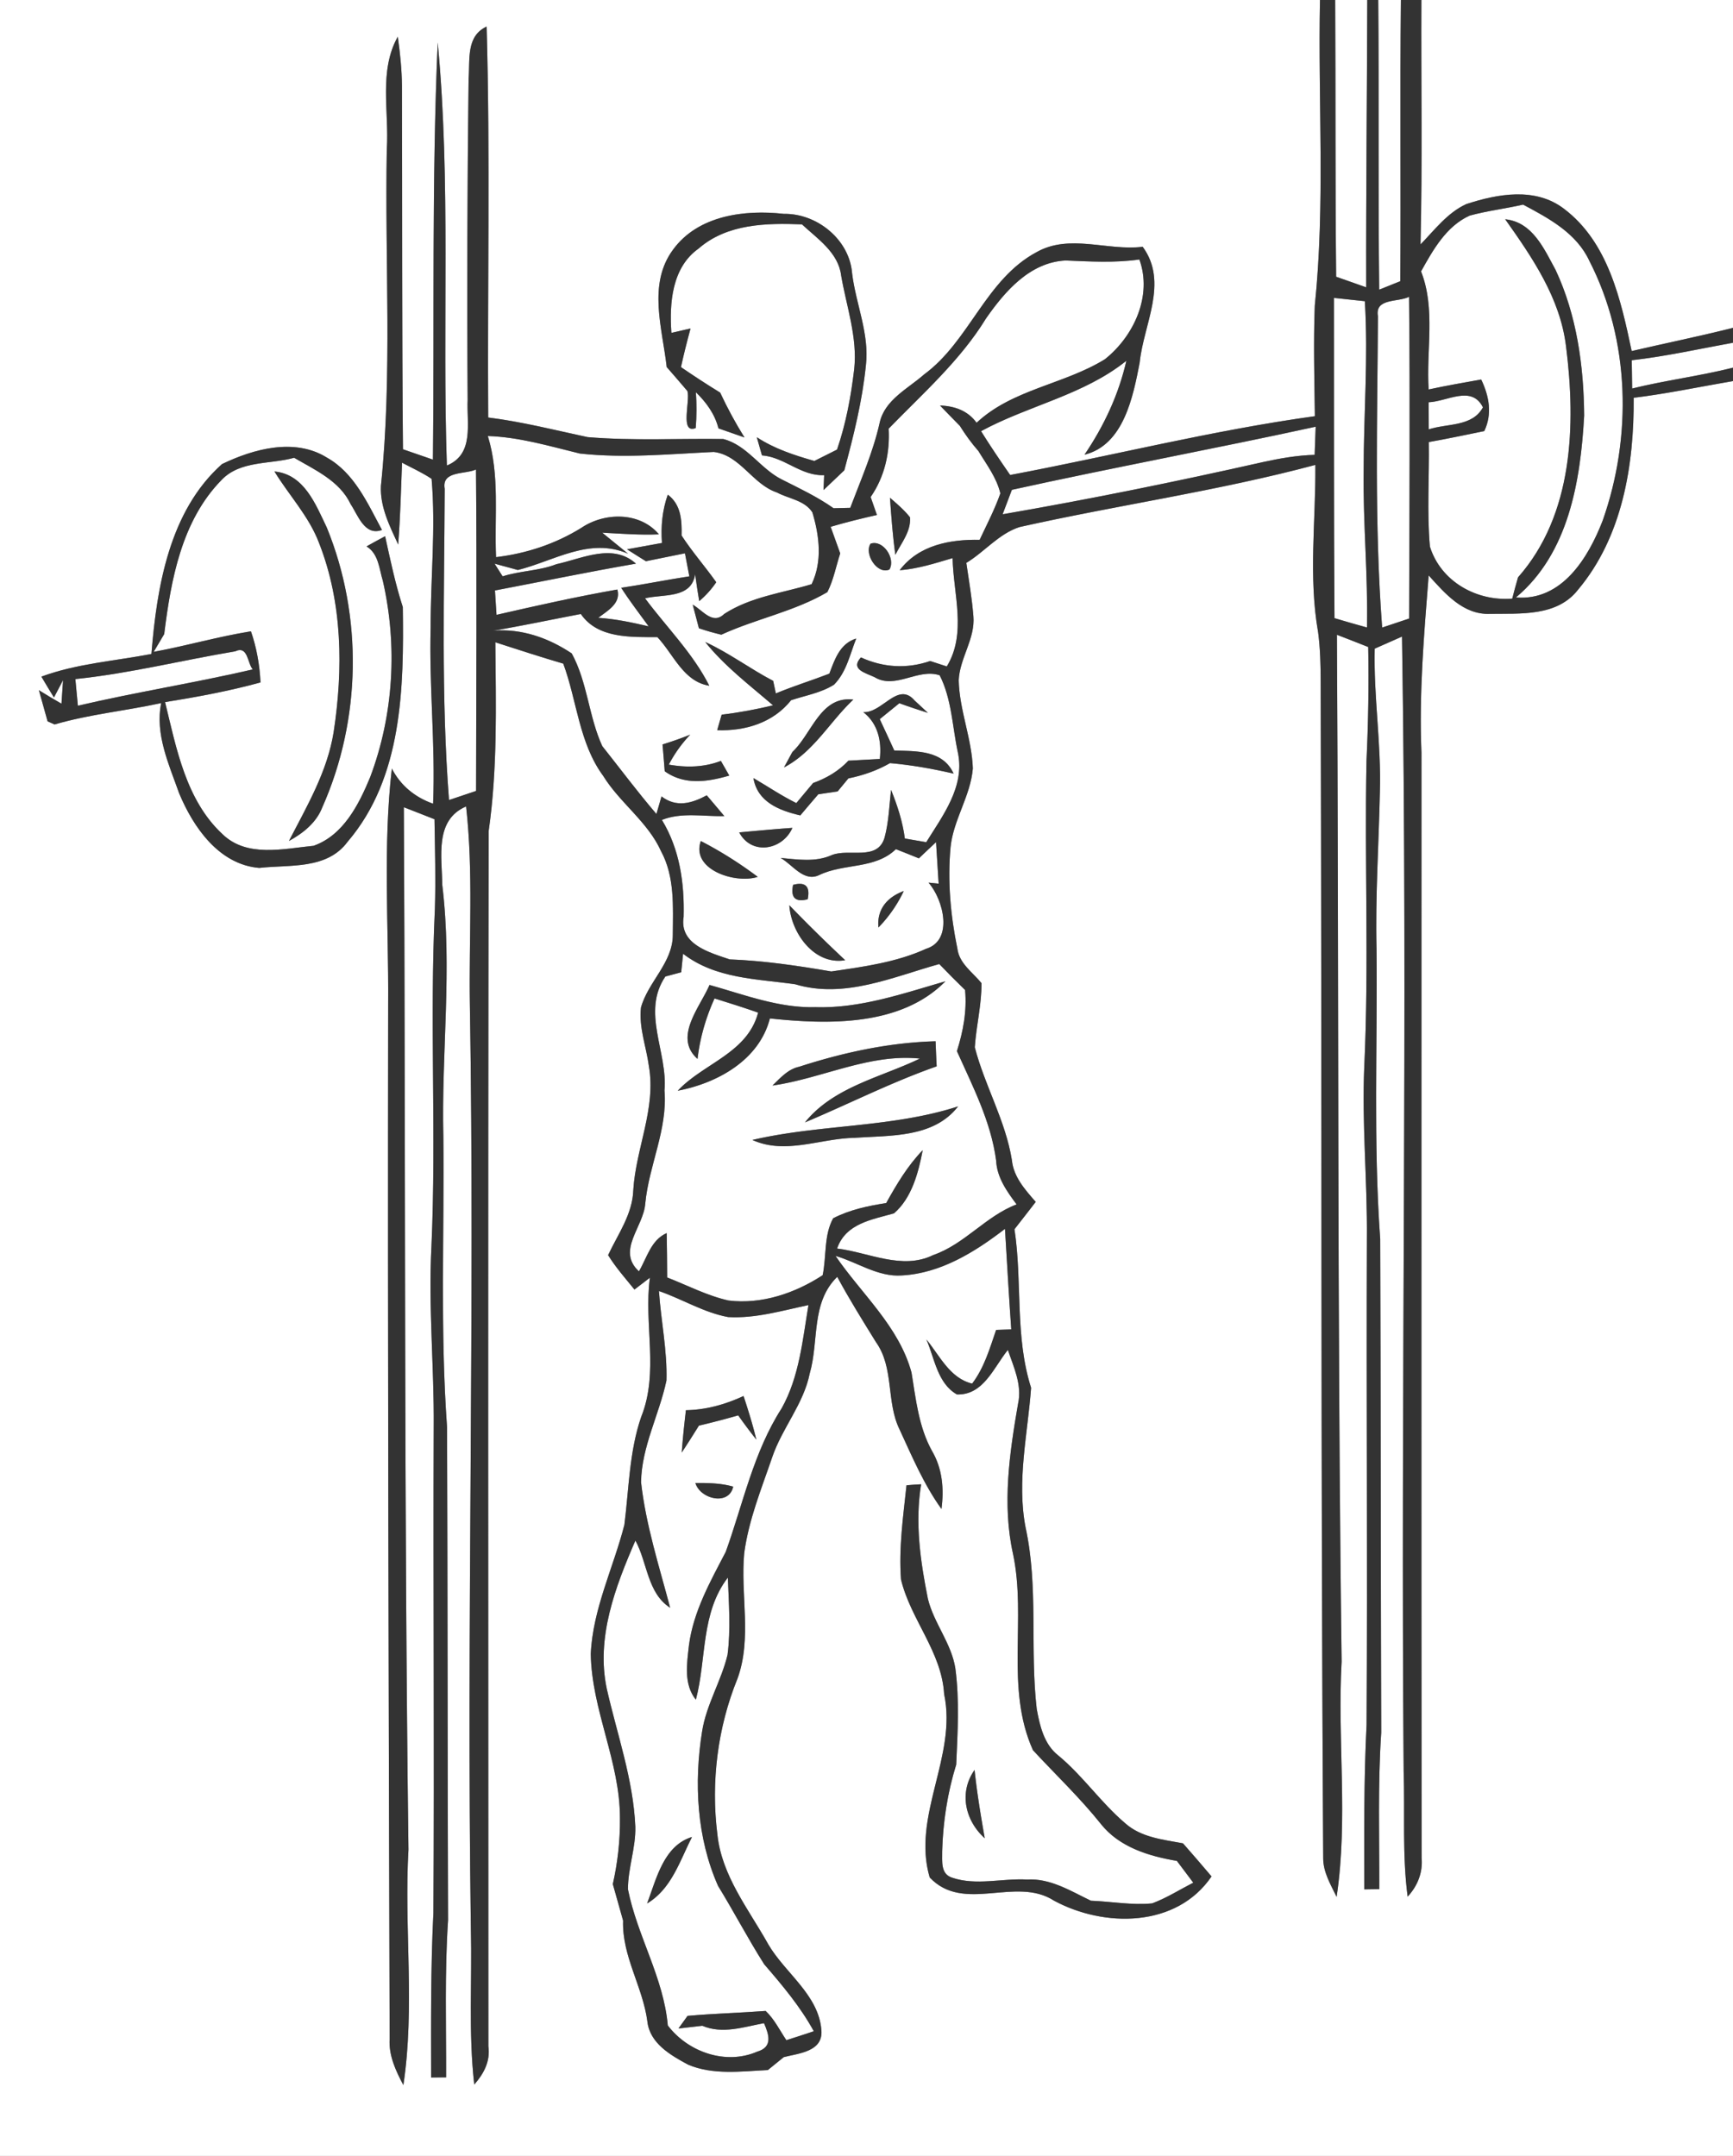 <svg width="221pt" height="275pt" viewBox="0 0 221 275" xmlns="http://www.w3.org/2000/svg"><rect x="0" y="0" width="221" height="275" fill="#808080" stroke="none"/><g fill="#FFF"><path d="M0 0h168.33c-.26 12.99.68 26.03-.66 38.97-.18 4.7-.05 9.41.01 14.12-13.09 1.81-25.9 5.06-38.86 7.5-1.27-1.84-2.53-3.69-3.71-5.59 6.04-3.28 13.08-4.6 18.53-8.98-.98 4.31-2.86 8.33-5.34 11.98 5-1.23 6.2-7.41 7.04-11.76.49-4.87 3.72-10.21.38-14.76-4.5.55-9.32-1.69-13.52.68-6.51 3.48-8.55 11.34-14.35 15.6-2.07 1.83-5.03 3.24-5.67 6.17-.84 3.75-2.4 7.27-3.75 10.85-.53.01-1.6.04-2.13.05-2.08-1.47-4.39-2.55-6.66-3.7-2.7-1.38-4.37-4.35-7.41-5.13-5.76-.08-11.54.24-17.29-.24-4.21-.9-8.4-1.97-12.68-2.5-.11-16.62.26-33.26-.2-49.87-2.65 1.22-2.11 4.25-2.3 6.64-.16 13.66-.22 27.32-.12 40.98-.14 3 .87 6.93-2.65 8.37-.61-17.98.53-36.03-1.17-53.96-.77 17.72-.42 35.47-.61 53.21-1.27-.44-2.55-.88-3.82-1.32-.14-15.45-.09-30.91-.13-46.36-.02-2.1-.24-4.19-.53-6.27-2.45 4.37-1.09 9.57-1.4 14.33-.27 14.32.72 28.7-.75 42.96-.13 2.68 1.11 5.12 2.2 7.49.27-3.48.36-6.96.49-10.44 1.26.67 2.57 1.26 3.77 2.06.54 6.3-.13 12.64-.12 18.96-.21 7.5.62 14.98.31 22.48-2.29-.81-4.15-2.31-5.26-4.49-1.14 9.95-.4 19.99-.47 29.99-.07 44.02.07 88.05.19 132.07-.13 2.12.79 4.06 1.75 5.88 1.5-9.95.08-20.03.65-30.03-.57-44.32-.36-88.65-.59-132.97 1.3.5 2.6 1.01 3.91 1.53.06 3.82.17 7.64.05 11.46-.68 14.34.2 28.7-.44 43.05-.4 7.67.35 15.33.29 23-.08 20.67.09 41.34-.04 62-.35 6.99-.3 13.99-.29 20.99.48-.01 1.43-.02 1.91-.02.02-6.69-.19-13.37.25-20.04-.07-20.97-.05-41.95-.13-62.92-.89-12.33-.34-24.69-.47-37.04-.26-10.71 1.16-21.43-.14-32.11-.03-3.53-1.02-8.27 3.04-10 .94 8.37.35 16.81.48 25.22.66 39.32-.44 78.65.13 117.97.16 6.61-.32 13.25.43 19.84 1.22-1.39 2.07-2.97 1.8-4.89 0-51.67-.07-103.35.04-155.02 1.14-7.97.92-16.03.85-24.06 2.88.93 5.76 1.87 8.66 2.72 1.76 4.75 2.01 10.14 5.1 14.33 2.13 3.45 5.68 5.84 7.37 9.6 1.77 3.27 1.52 7.08 1.5 10.67 0 3.56-3.16 5.99-4.06 9.27-.29 2.53.68 4.99 1.01 7.48.94 5.39-1.67 10.5-1.99 15.83-.11 3.07-1.95 5.58-3.21 8.27.97 1.57 2.2 2.96 3.36 4.39.49-.37 1.47-1.13 1.97-1.51-.8 5.91 1.18 12.06-1.11 17.75-1.53 4.45-1.56 9.18-2.15 13.79-1.4 5.47-4.02 10.71-4.28 16.44.11 7.16 3.73 13.77 3.72 20.95.03 2.83-.29 5.66-.91 8.42.44 1.55.88 3.1 1.31 4.66-.15 4.54 2.53 8.46 3.1 12.89.33 2.77 2.95 4.27 5.17 5.47 3.2 1.37 6.81.86 10.19.7.67-.55 1.35-1.1 2.03-1.65 1.9-.49 5.01-.69 4.8-3.41-.33-4.53-4.62-7.29-6.77-10.97-2.52-4.51-5.96-8.76-6.5-14.07-.83-6.66.03-13.58 2.56-19.81 1.89-5.17.36-10.72.87-16.05.57-4.23 2.2-8.21 3.57-12.22 1.26-3.71 4-6.78 4.78-10.68 1.2-4.14.13-9.03 3.51-12.32 1.53 2.84 3.24 5.58 4.94 8.33 2.33 3.27 1.29 7.6 2.99 11.1 1.61 3.48 3.11 7.05 5.36 10.18.34-2.56.12-5.14-1.2-7.39-1.71-3.08-2.06-6.6-2.62-10.01-1.59-5.88-6.36-10.01-9.69-14.88 2.8.81 5.42 2.71 8.46 2.49 4.95-.27 9.32-2.99 13.15-5.94.26 4.28.5 8.55.8 12.82-.48.02-1.45.05-1.93.07-.81 2.36-1.52 4.83-3.06 6.85-2.85-.7-4.12-3.55-5.83-5.63 1.05 2.42 1.4 5.58 3.89 7.01 3.39.12 4.72-3.49 6.5-5.68.74 2.2 1.83 4.47 1.3 6.85-1.09 6.31-2.05 12.85-.64 19.19 1.74 8.26-1.03 17.09 2.54 25.02 2.89 3.12 5.99 6.07 8.66 9.41 2.36 2.97 6.11 4.1 9.69 4.71.7.92 1.4 1.85 2.09 2.78-1.74.89-3.41 1.96-5.25 2.64-2.6.25-5.2-.24-7.8-.34-2.57-1.23-5.16-2.88-8.13-2.7-3.17-.18-6.5.8-9.54-.23-1.53-.46-1.28-2.09-1.3-3.35.1-3.75.68-7.5 1.79-11.08.18-4.09.43-8.21-.11-12.28-.5-3.2-2.74-5.76-3.5-8.87-.96-4.8-1.67-9.73-.86-14.61-.63.03-1.25.07-1.87.13-.42 3.98-1 8-.7 12.01 1.22 5.1 5.19 9.22 5.5 14.63 1.68 7.93-4.15 15.54-1.84 23.38 4.35 4.61 10.95-.2 15.85 2.96 6.41 3.46 15.63 3.47 20.09-3.09-1.21-1.42-2.41-2.83-3.64-4.22-2.56-.48-5.36-.75-7.39-2.58-3.09-2.63-5.39-6.05-8.53-8.64-1.8-1.42-2.34-3.77-2.73-5.91-.89-7.7.24-15.56-1.43-23.19-1.13-5.94.28-11.91.71-17.79-2.09-6.56-1.1-13.49-2.12-20.22.9-1.17 1.82-2.32 2.71-3.49-1.35-1.55-2.83-3.18-3.04-5.33-.81-5.04-3.46-9.49-4.73-14.39.18-2.73.88-5.43.85-8.19-1.12-1.37-2.84-2.51-3.07-4.4-.88-4.25-1.27-8.63-.87-12.96.37-3.5 2.55-6.52 2.84-10.02-.13-3.82-1.72-7.44-1.8-11.26.13-2.82 2.12-5.29 1.87-8.16-.18-2.28-.57-4.54-.9-6.8 2.33-1.41 4.15-3.72 6.78-4.57 12.54-2.81 25.31-4.6 37.73-7.93.06 7.11-.89 14.28.35 21.33.28 2.11.32 4.24.33 6.36.15 50.02.01 100.03.32 150.04 0 1.79.96 3.37 1.71 4.93 1.49-9.93.08-20.01.64-30-.57-43.66-.35-87.33-.6-130.99 1.33.51 2.66 1.03 3.99 1.56.09 4.84.01 9.69-.22 14.53-.26 12.98.32 25.97-.28 38.94-.32 7.34.4 14.67.33 22.01-.08 20.67.09 41.33-.04 61.99-.35 7-.3 14-.29 21 .48-.01 1.43-.02 1.91-.03.02-6.66-.19-13.33.25-19.98-.07-20.98-.05-41.97-.13-62.95-.89-12.32-.34-24.68-.47-37.02-.16-6.69.29-13.37.43-20.05.18-6.09-.81-12.14-.66-18.23 1.16-.51 2.32-1.03 3.48-1.54.76 48.24-.18 96.48.21 144.72.17 5.34-.19 10.7.51 16.01 1.26-1.36 1.95-3.08 1.78-4.94-.05-47-.01-93.99-.02-140.99-.32-7.56.33-15.08.92-22.6 2.07 2.28 4.41 5.05 7.82 4.9 3.88-.06 8.54.37 11.22-3.07 5.67-6.74 7.17-15.93 7.1-24.49 4.25-.52 8.45-1.41 12.67-2.13V275H0V0m85.82 31.86c-3.25 4.41-1.35 10.02-.8 14.96.89 1.01 1.76 2.03 2.64 3.06.39 1.25-1 5.52 1.06 4.72.12-1.52.13-3.04.02-4.57 1.32 1.29 2.42 2.78 2.88 4.61 1.1.39 2.21.78 3.32 1.16a53.463 53.463 0 01-3.1-5.72c-1.7-1.04-3.36-2.13-5-3.25.36-1.66.78-3.3 1.22-4.93l-2.44.56c-.27-3.79.06-8.33 3.45-10.74 3.63-3.18 8.64-3.28 13.2-3.1 2 1.86 4.64 3.59 5 6.54.68 3.96 2.1 7.87 1.66 11.93-.41 3.48-1.05 6.95-2.19 10.26-.72.37-2.17 1.09-2.89 1.45-2.56-.73-5.11-1.56-7.34-3.03.22.77.44 1.54.66 2.32 2.86.21 4.97 2.65 7.93 2.52l-.08 1.9c.88-.84 1.77-1.68 2.65-2.52 1.18-4.39 2.29-8.83 2.75-13.37.48-4.03-1.29-7.84-1.76-11.79-.35-4.29-4.49-7.62-8.7-7.55-5.03-.56-10.95.19-14.14 4.58M28.31 59.2c-6.72 5.99-8.31 15.67-9 24.22-4.68.9-9.55 1.23-14.03 2.89.52.89 1.06 1.78 1.6 2.66l1.16-2.21-.2 3c-.97-.55-1.93-1.13-2.88-1.72.28.99.83 2.98 1.11 3.97l.89.4c4.45-1.3 9.08-1.74 13.6-2.73-.81 3.95.98 7.82 2.27 11.47 1.81 4.37 5.1 9.14 10.24 9.56 3.9-.44 8.62.24 11.26-3.34 7.03-8.22 7.17-19.69 7.04-29.93-.96-2.96-1.59-6.01-2.26-9.04-.79.43-1.59.85-2.37 1.3 1.54.93 1.61 2.84 2.08 4.38 1.89 8.27 1.38 17.09-1.61 25.04-1.44 3.49-3.43 7.44-7.23 8.77-3.84.37-8.47 1.53-11.59-1.47-4.68-4.33-5.89-10.95-7.34-16.86 4.09-.66 8.17-1.41 12.17-2.51-.11-2.22-.49-4.42-1.22-6.52-4.17.67-8.24 1.85-12.4 2.62.33-.57 1.01-1.7 1.34-2.27.86-6.93 2.22-14.44 7.29-19.63 2.39-2.54 6.19-1.99 9.28-2.86 2.67 1.57 5.79 2.94 7.2 5.91.95 1.42 1.78 4.11 4 3.3-1.83-3.39-3.52-7.27-7.04-9.24-4.1-2.54-9.35-1.1-13.36.84m6.69.94c1.87 3.06 4.41 5.73 5.69 9.13 3 7.63 3.08 16.1 1.86 24.1-.8 5.04-3.4 9.44-5.7 13.9 1.8-.99 3.49-2.32 4.25-4.29 4.97-11.17 5.2-24.4.56-35.72-1.43-2.97-2.88-6.76-6.66-7.12m90.58 174.34c-.51-2.89-.99-5.79-1.3-8.71-2.02 2.86-1.21 6.46 1.3 8.71z"/><path d="M170.27 0h4.09c-.03 12.22-.17 24.43-.14 36.65-1.28-.45-2.55-.9-3.83-1.35-.12-11.77-.06-23.53-.12-35.3zM175.76 0h2.89c-.13 11.96.01 23.91-.08 35.87-.9.36-1.8.72-2.69 1.08-.14-12.31-.01-24.63-.12-36.95zM181.26 0H221v41.82c-4.29 1.08-8.62 1.96-12.92 2.96-1.38-6.53-2.99-13.87-8.61-18.13-3.65-2.81-8.47-1.93-12.5-.61-2.4 1.11-4.02 3.29-5.82 5.14.25-10.39.06-20.79.11-31.18z"/><path d="M187.43 27.5c2.23-.61 4.55-.88 6.8-1.4 3.29 1.75 6.82 3.64 8.46 7.19 5.2 10.14 5.45 22.46 1.69 33.12-1.83 4.72-5.18 10.28-11.06 9.8 6.75-5.65 8.24-14.9 8.7-23.2-.05-6.32-.94-12.8-3.64-18.57-1.47-2.7-2.94-6.11-6.43-6.47 3.48 4.91 7.02 10.08 7.76 16.22 1.27 10.01.92 21.48-6.12 29.45-.26.9-.51 1.81-.74 2.72-4.55.37-9.12-2.19-10.5-6.64-.39-4.43-.07-8.89-.14-13.33 2.36-.42 4.72-.92 7.07-1.4 1.05-2.2.62-4.46-.39-6.58-2.24.4-4.48.79-6.7 1.27-.33-5 .91-10.28-.97-15.06 1.53-2.74 3.21-5.77 6.21-7.12zM125.73 40.64c2.42-3.47 5.61-7.19 10.17-7.41 3.13.13 6.28.32 9.4-.13 1.68 4.64-.71 9.79-4.39 12.72-5.2 3.22-11.82 3.83-16.37 8.11-1.12-1.55-2.81-2.14-4.66-2.2.83.87 1.68 1.73 2.53 2.6.7 1.12 1.48 2.2 2.36 3.2 1.04 1.73 2.33 3.4 2.8 5.41-.72 2.04-1.72 3.96-2.64 5.92-3.78-.07-7.78.67-10.2 3.88 2.32-.18 4.53-.89 6.75-1.55.09 4.58 1.83 9.61-.74 13.82-.53-.17-1.59-.52-2.12-.69-2.98 1.02-5.98.84-8.83-.46-1.41 1.54.6 1.97 1.76 2.53 2.63 1.58 5.52-1.18 8.28-.25 1.55 3.03 1.62 6.63 2.34 9.93.87 4.29-1.93 7.94-4.05 11.36-.68-.12-2.05-.35-2.73-.47-.28-2.15-.95-4.21-1.76-6.21-.23 2.04-.29 4.11-.83 6.11-.91 3-4.49 1.33-6.72 2.21-2.09.94-4.33.56-6.53.37 1.52.84 2.95 3.13 4.92 2.18 3.17-1.53 7.1-.71 9.78-3.3.98.38 1.95.77 2.93 1.17.54-.52 1.64-1.56 2.19-2.07.08 1.32.25 3.97.33 5.3-.32-.03-.97-.1-1.29-.13 1.91 2.17 3.21 7.37-.32 8.44-3.78 1.73-8 2.29-12.08 2.89-4.29-.74-8.59-1.37-12.95-1.54-2.56-.87-6.45-1.91-5.88-5.42.11-4.31-.49-8.61-2.77-12.37 2.53-1.01 5.31-.42 7.96-.49-.75-.89-1.49-1.77-2.24-2.65-1.89 1.02-3.87 1.6-5.77.14-.16.56-.48 1.68-.65 2.24-2.4-2.8-4.61-5.77-6.9-8.65-1.74-3.77-1.88-8.13-3.9-11.83-2.98-1.99-6.4-3.19-10.01-2.9 3.74-.63 7.44-1.42 11.17-2.13 2.15 3.14 6.37 2.94 9.76 2.95 2.07 2.18 3.3 5.67 6.62 6.2-2.09-4.15-5.44-7.45-8.19-11.15 2.32-.57 5.9.1 6.39-3.07.15 1.15.33 2.29.52 3.43.84-.71 1.56-1.51 2.17-2.41-1.43-2.02-3.07-3.88-4.42-5.96.04-1.94-.06-3.94-1.76-5.21-.7 1.99-.9 4.07-.74 6.16-1.12.2-3.35.61-4.46.81.8.51 1.6 1.02 2.41 1.52 1.66-.34 3.32-.68 4.98-1.01l.56 2.94c-2.91.44-5.78 1.03-8.69 1.46 1.09 1.7 2.32 3.29 3.5 4.92-2.12-.5-4.25-.95-6.43-1.09 1.18-.91 2.93-1.83 2.44-3.61-5.18.91-10.3 2.06-15.41 3.23-.07-1.04-.14-2.07-.2-3.11 5.99-1.14 11.96-2.38 17.98-3.42-2.94-2.66-6.85-.65-10.15.07-2.2.86-4.61.83-6.85 1.55-.26-.4-.77-1.21-1.03-1.62.74.2 2.23.6 2.97.81 4.66-1.17 9.14-4.21 14.05-2.08-.82-.67-2.47-2.01-3.29-2.68 2.41.12 4.82.32 7.23.21-2.44-2.89-6.92-2.83-9.89-.83-3.3 2.05-7.02 3.28-10.88 3.74-.23-5.16.5-10.43-1.05-15.45 4.02.13 7.86 1.29 11.73 2.23 5.68.63 11.4.07 17.08-.2 3.37.4 4.94 4.13 8.06 5.17 1.51.81 3.53.99 4.52 2.54.89 2.96 1.3 6.26-.1 9.16-3.76 1.13-7.78 1.61-11.15 3.8-1.47 1.43-2.73-.47-4.01-1.19.26 1 .53 2.01.79 3.01.94.32 1.89.59 2.86.82 4.42-2.03 9.3-2.95 13.52-5.43.79-1.55 1.1-3.29 1.64-4.94-.31-.85-.91-2.54-1.22-3.39 1.95-.58 3.92-1.06 5.9-1.51-.27-.76-.53-1.53-.8-2.29 1.78-2.58 2.47-5.61 2.3-8.72 4.34-4.48 9.11-8.67 12.4-14.04m-12.24 22.85c.18 2.43.35 4.86.69 7.28.76-1.51 2.01-2.99 1.87-4.78-.74-.94-1.66-1.72-2.56-2.5m-2.47 5.86c-.86 1.28.84 3.98 2.4 3.3.83-1.37-.79-3.85-2.4-3.3M89.93 81.89c2.48 3.1 5.66 5.5 8.65 8.08-2.17.52-4.35.93-6.55 1.19-.14.5-.43 1.48-.57 1.98 3.58.13 7.14-.95 9.42-3.82 1.84-.61 3.82-.94 5.47-1.98 1.58-1.57 2.04-3.88 2.84-5.89-2.09.64-2.74 2.67-3.43 4.48-2.26.87-4.58 1.59-6.82 2.52-.09-.4-.26-1.2-.34-1.6-2.95-1.54-5.63-3.57-8.67-4.96m20.16 8.95c1.88 1.46 2.36 3.7 2.11 5.97-1.34.08-2.68.15-4.01.22-1.24 1.33-2.8 2.24-4.5 2.85-.72.85-1.43 1.7-2.14 2.56-1.9-.94-3.65-2.13-5.47-3.19.51 3.05 3.3 4.14 5.98 4.76.76-.9 1.52-1.8 2.29-2.69.61-.1 1.85-.28 2.47-.37.34-.42 1.03-1.25 1.37-1.66 1.86-.38 3.66-1 5.31-1.95 2.73.24 5.44.72 8.11 1.34-1.38-3.03-4.74-2.85-7.57-2.95-.6-1.34-1.24-2.67-1.85-4 .84-.68 1.67-1.35 2.5-2.03 1.2.44 2.41.84 3.64 1.23-.42-.4-1.27-1.18-1.69-1.57-2.14-2.5-4.12 1.62-6.55 1.48m-9.04 5.08c-.27.49-.8 1.48-1.07 1.97 3.8-1.99 5.81-5.8 8.84-8.65-4.19-.5-5.26 4.32-7.77 6.68m-16.56-.96c.1 1.14.19 2.28.28 3.42 2.52 1.8 5.45 1.36 8.23.55l-1.07-1.87c-2.14.82-4.41.87-6.64.47.73-1.4 1.64-2.67 2.73-3.82-1.16.47-2.34.88-3.53 1.25m9.78 11.22c1.58 2.98 5.54 2.26 6.78-.58-2.26.16-4.52.37-6.78.58m-4.9 1.1c-1.28 3.67 4.43 5.49 7.26 4.57a51.179 51.179 0 00-7.26-4.57m11.77 5.59c-.34 1.63.28 2.24 1.86 1.84.34-1.64-.28-2.26-1.86-1.84m10.88 5.44a17.08 17.08 0 003.23-4.65c-2.11.78-3.44 2.32-3.23 4.65m-11.36-2.84c.22 3.52 3.18 7.69 7.12 7.01-2.43-2.28-4.81-4.61-7.12-7.01zM170.11 38l3.94.42c.44 7.2-.15 14.41-.15 21.62-.09 6.67.56 13.33.42 20-1.39-.38-2.76-.78-4.14-1.19-.1-13.61-.05-27.23-.07-40.85zM175.72 40.34c-.41-2.34 2.56-1.76 3.97-2.48.14 13.68.04 27.36.01 41.04-1.14.39-2.29.77-3.44 1.15-1.01-13.21-.61-26.48-.54-39.71zM208.09 45.95c4.34-.49 8.61-1.45 12.91-2.23v3.18c-4.25 1.07-8.61 1.61-12.86 2.66-.02-1.21-.03-2.41-.05-3.61z"/><path d="M182.19 51.31c2.37-.09 5.48-2.23 6.92.65-1.35 2.5-4.54 2.03-6.91 2.81 0-1.16-.01-2.31-.01-3.46zM129.04 62.48c12.88-2.84 25.86-5.24 38.74-8.05-.03.9-.09 2.69-.13 3.59-2.24.06-4.45.45-6.63.93-11 2.48-22.05 4.73-33.16 6.65.3-.78.89-2.34 1.18-3.12zM56.71 62.35c-.41-2.33 2.56-1.81 3.99-2.46.12 13.66.03 27.33.01 41-1.15.39-2.3.78-3.45 1.16-1.02-13.21-.6-26.47-.55-39.7zM9.61 86.62c6.88-.71 13.59-2.4 20.39-3.54 1.63-.77 1.54 1.5 2.23 2.31-7.4 1.72-14.91 2.9-22.3 4.63l-.32-3.4zM87.11 121.66c4.16 3.2 9.36 3.19 14.3 3.89 6.25 1.88 12.42-.92 18.37-2.58 1.07 1.12 2.17 2.22 3.29 3.31.25 2.65-.24 5.28-1.04 7.8 2.02 4.51 4.35 9 5 13.95.1 2.17 1.37 3.93 2.61 5.6-3.94 1.5-6.63 5.08-10.63 6.46-3.98 1.96-8.23-.35-12.26-.83 1.1-3.21 4.43-3.68 7.26-4.49 2.27-1.96 3.11-5.19 3.66-8.06-1.92 1.98-3.33 4.36-4.66 6.75-2.32.36-4.65.85-6.76 1.94-1.2 2.15-.84 4.86-1.34 7.26-3.51 2.29-7.77 3.75-12 3.23-2.73-.61-5.24-1.93-7.83-2.94-.01-1.89-.02-3.77-.06-5.66-2.02.89-2.51 3.15-3.54 4.88-2.9-2.67.6-5.64.81-8.68.47-4.87 2.86-9.43 2.45-14.39.43-4.89-2.97-9.99.11-14.54.51-.13 1.52-.4 2.02-.54l.24-2.36m1.84 13.41c.31-2.67 1.06-5.26 2.17-7.71 1.86.58 3.72 1.16 5.56 1.81-1.38 5.19-6.97 6.45-10.25 9.96 5.04-.96 10.39-3.9 11.75-9.22 7.51.8 16.72 1.01 22.39-4.74-5.41 1.56-10.87 3.48-16.58 3.3-4.68.13-9.08-1.6-13.51-2.83-1.23 2.86-4.63 6.67-1.53 9.43m12.97 1c-1.43.3-2.4 1.43-3.41 2.4 6.31-.9 12.35-4.11 18.8-3.44-5 2.41-11.01 3.61-14.66 8.14 5.61-2.36 11.04-5.13 16.8-7.15-.06-1.07-.1-2.13-.14-3.2-5.92.16-11.77 1.43-17.39 3.25m-5.97 9.34c4.21 1.91 8.66-.2 13.01-.27 4.59-.33 10.09.03 13.22-4.01-8.51 2.75-17.58 2.26-26.23 4.28z"/><path d="M84.03 164.68c2.97 1.02 5.71 2.75 8.83 3.32 3.48.2 6.87-.82 10.24-1.53-.75 4.46-1.17 9.16-3.42 13.17-3.58 5.56-4.92 12.16-7.13 18.31-1.97 3.79-4.13 7.6-4.69 11.91-.26 2.34-.7 4.96.88 6.95 1.38-5.21.6-11.04 4.08-15.58.12 3.28.38 6.59-.04 9.85-.8 3.34-2.7 6.34-3.24 9.75-1.06 6.57-.69 13.59 2.03 19.73 2.02 3.29 3.81 6.73 5.88 9.99 2.32 2.69 4.62 5.42 6.33 8.55-1.16.39-2.33.77-3.5 1.14-.85-1.27-1.53-2.68-2.64-3.73-3.32.25-6.66.33-9.96.63-.29.41-.87 1.21-1.16 1.61 1.01-.11 2.03-.23 3.04-.35 2.58 1.1 5.28.15 7.87-.33.65 1.49 1.13 3.05-.86 3.63-4.02 1.75-8.83.06-11.41-3.34-.53-6.09-3.9-11.42-5.08-17.36-.01-2.7 1.01-5.29.94-7.99-.26-6.03-2.32-11.76-3.64-17.59-1.39-6.53 1.09-13.01 3.65-18.91 1.54 2.81 1.51 6.7 4.43 8.57-1.4-5.3-3.1-10.55-3.71-16.01.07-4.55 2.32-8.62 3.24-12.98.11-3.83-.7-7.61-.96-11.41m3.44 15.2c-.21 1.79-.4 3.59-.53 5.4.75-1.13 1.47-2.28 2.19-3.43 1.68-.4 3.35-.83 5.01-1.31.74 1.05 1.51 2.08 2.31 3.09-.45-1.89-1.03-3.73-1.63-5.56-2.32 1.08-4.78 1.77-7.35 1.81m1.21 9.29c.62 2.07 4.29 2.94 4.82.46-1.57-.45-3.21-.47-4.82-.46m-6.16 53.63c3.12-1.86 4.17-5.44 5.73-8.48-3.63 1.11-4.54 5.36-5.73 8.48z"/></g><g fill="#333"><path d="M168.33 0h1.94c.06 11.77 0 23.53.12 35.3 1.28.45 2.55.9 3.83 1.35-.03-12.22.11-24.43.14-36.65h1.4c.11 12.32-.02 24.64.12 36.95.89-.36 1.79-.72 2.69-1.08.09-11.96-.05-23.91.08-35.87h2.61c-.05 10.39.14 20.79-.11 31.18 1.8-1.85 3.42-4.03 5.82-5.14 4.03-1.32 8.85-2.2 12.5.61 5.62 4.26 7.23 11.6 8.61 18.13 4.3-1 8.63-1.88 12.92-2.96v1.9c-4.3.78-8.57 1.74-12.91 2.23.02 1.2.03 2.4.05 3.61 4.25-1.05 8.61-1.59 12.86-2.66v1.71c-4.22.72-8.42 1.61-12.67 2.13.07 8.56-1.43 17.75-7.1 24.49-2.68 3.44-7.34 3.01-11.22 3.07-3.41.15-5.75-2.62-7.82-4.9-.59 7.52-1.24 15.04-.92 22.6.01 47-.03 93.99.02 140.99.17 1.86-.52 3.58-1.78 4.94-.7-5.31-.34-10.67-.51-16.01-.39-48.24.55-96.48-.21-144.72-1.16.51-2.32 1.03-3.48 1.54-.15 6.09.84 12.14.66 18.23-.14 6.68-.59 13.36-.43 20.05.13 12.34-.42 24.7.47 37.02.08 20.98.06 41.97.13 62.95-.44 6.65-.23 13.32-.25 19.98-.48.01-1.43.02-1.91.03-.01-7-.06-14 .29-21 .13-20.66-.04-41.32.04-61.99.07-7.34-.65-14.67-.33-22.01.6-12.97.02-25.96.28-38.94.23-4.84.31-9.69.22-14.53-1.33-.53-2.66-1.05-3.99-1.56.25 43.66.03 87.33.6 130.99-.56 9.99.85 20.07-.64 30-.75-1.56-1.71-3.14-1.71-4.93-.31-50.01-.17-100.02-.32-150.04-.01-2.12-.05-4.25-.33-6.36-1.24-7.05-.29-14.22-.35-21.33-12.42 3.33-25.19 5.12-37.73 7.93-2.63.85-4.45 3.16-6.78 4.57.33 2.26.72 4.52.9 6.8.25 2.87-1.74 5.34-1.87 8.16.08 3.82 1.67 7.44 1.8 11.26-.29 3.5-2.47 6.52-2.84 10.02-.4 4.33-.01 8.71.87 12.96.23 1.89 1.95 3.03 3.07 4.4.03 2.76-.67 5.46-.85 8.19 1.27 4.9 3.92 9.35 4.73 14.39.21 2.15 1.69 3.78 3.04 5.33-.89 1.17-1.81 2.32-2.71 3.49 1.02 6.73.03 13.66 2.12 20.22-.43 5.88-1.84 11.85-.71 17.79 1.67 7.63.54 15.49 1.43 23.19.39 2.14.93 4.49 2.73 5.91 3.14 2.59 5.44 6.01 8.53 8.64 2.03 1.83 4.83 2.1 7.39 2.58 1.23 1.39 2.43 2.8 3.64 4.22-4.46 6.56-13.68 6.55-20.09 3.09-4.9-3.16-11.5 1.65-15.85-2.96-2.31-7.84 3.52-15.45 1.84-23.38-.31-5.41-4.28-9.53-5.5-14.63-.3-4.01.28-8.03.7-12.01.62-.06 1.24-.1 1.87-.13-.81 4.88-.1 9.81.86 14.61.76 3.11 3 5.67 3.5 8.87.54 4.07.29 8.19.11 12.28-1.11 3.58-1.69 7.33-1.79 11.08.02 1.26-.23 2.89 1.3 3.35 3.04 1.03 6.37.05 9.54.23 2.97-.18 5.56 1.47 8.13 2.7 2.6.1 5.2.59 7.8.34 1.84-.68 3.51-1.75 5.25-2.64-.69-.93-1.39-1.86-2.09-2.78-3.58-.61-7.33-1.74-9.69-4.71-2.67-3.34-5.77-6.29-8.66-9.41-3.57-7.93-.8-16.76-2.54-25.02-1.41-6.34-.45-12.88.64-19.19.53-2.38-.56-4.65-1.3-6.85-1.78 2.19-3.11 5.8-6.5 5.68-2.49-1.43-2.84-4.59-3.89-7.01 1.71 2.08 2.98 4.93 5.83 5.63 1.54-2.02 2.25-4.49 3.06-6.85.48-.02 1.45-.05 1.93-.07-.3-4.27-.54-8.54-.8-12.82-3.83 2.95-8.2 5.67-13.15 5.94-3.04.22-5.66-1.68-8.46-2.49 3.33 4.87 8.1 9 9.69 14.88.56 3.41.91 6.93 2.62 10.01 1.32 2.25 1.54 4.83 1.2 7.39-2.25-3.13-3.75-6.7-5.36-10.18-1.7-3.5-.66-7.83-2.99-11.1-1.7-2.75-3.41-5.49-4.94-8.33-3.38 3.29-2.31 8.18-3.51 12.32-.78 3.9-3.52 6.97-4.78 10.68-1.37 4.01-3 7.99-3.57 12.22-.51 5.33 1.02 10.88-.87 16.05-2.53 6.23-3.39 13.15-2.56 19.81.54 5.31 3.98 9.56 6.5 14.07 2.15 3.68 6.44 6.44 6.77 10.97.21 2.72-2.9 2.92-4.8 3.41-.68.55-1.36 1.1-2.03 1.65-3.38.16-6.99.67-10.19-.7-2.22-1.2-4.84-2.7-5.17-5.47-.57-4.43-3.25-8.35-3.1-12.89-.43-1.56-.87-3.11-1.31-4.66.62-2.76.94-5.59.91-8.42.01-7.18-3.61-13.79-3.72-20.95.26-5.73 2.88-10.97 4.28-16.44.59-4.61.62-9.34 2.15-13.79 2.29-5.69.31-11.84 1.11-17.75-.5.38-1.48 1.14-1.97 1.51-1.16-1.43-2.39-2.82-3.36-4.39 1.26-2.69 3.1-5.2 3.21-8.27.32-5.33 2.93-10.44 1.99-15.83-.33-2.49-1.3-4.95-1.01-7.48.9-3.28 4.06-5.71 4.06-9.27.02-3.59.27-7.4-1.5-10.67-1.69-3.76-5.24-6.15-7.37-9.6-3.09-4.19-3.34-9.58-5.1-14.33-2.9-.85-5.78-1.79-8.66-2.72.07 8.03.29 16.09-.85 24.06-.11 51.67-.04 103.35-.04 155.02.27 1.92-.58 3.5-1.8 4.89-.75-6.59-.27-13.23-.43-19.84-.57-39.32.53-78.65-.13-117.97-.13-8.41.46-16.85-.48-25.22-4.06 1.73-3.07 6.47-3.04 10 1.3 10.68-.12 21.4.14 32.11.13 12.35-.42 24.71.47 37.04.08 20.97.06 41.95.13 62.92-.44 6.67-.23 13.35-.25 20.04-.48 0-1.43.01-1.91.02-.01-7-.06-14 .29-20.99.13-20.66-.04-41.33.04-62 .06-7.67-.69-15.33-.29-23 .64-14.35-.24-28.71.44-43.05.12-3.82.01-7.64-.05-11.46-1.31-.52-2.61-1.03-3.91-1.53.23 44.32.02 88.65.59 132.97-.57 10 .85 20.08-.65 30.03-.96-1.82-1.88-3.76-1.75-5.88-.12-44.02-.26-88.05-.19-132.07.07-10-.67-20.04.47-29.99 1.11 2.18 2.97 3.68 5.26 4.49.31-7.5-.52-14.98-.31-22.48-.01-6.32.66-12.66.12-18.96-1.2-.8-2.51-1.39-3.77-2.06-.13 3.48-.22 6.96-.49 10.44-1.09-2.37-2.33-4.81-2.2-7.49 1.47-14.26.48-28.64.75-42.96.31-4.76-1.05-9.96 1.4-14.33.29 2.08.51 4.17.53 6.27.04 15.45-.01 30.91.13 46.36 1.27.44 2.55.88 3.82 1.32.19-17.74-.16-35.49.61-53.21 1.7 17.93.56 35.98 1.17 53.96 3.52-1.44 2.51-5.37 2.65-8.37-.1-13.66-.04-27.32.12-40.98.19-2.39-.35-5.42 2.3-6.64.46 16.61.09 33.25.2 49.87 4.28.53 8.47 1.6 12.68 2.5 5.75.48 11.53.16 17.29.24 3.04.78 4.71 3.75 7.41 5.13 2.27 1.15 4.58 2.23 6.66 3.7.53-.01 1.6-.04 2.13-.05 1.35-3.58 2.91-7.1 3.75-10.85.64-2.93 3.6-4.34 5.67-6.17 5.8-4.26 7.84-12.12 14.35-15.6 4.2-2.37 9.02-.13 13.52-.68 3.34 4.55.11 9.89-.38 14.76-.84 4.35-2.04 10.53-7.04 11.76 2.48-3.65 4.36-7.67 5.34-11.98-5.45 4.38-12.49 5.7-18.53 8.98 1.18 1.9 2.44 3.75 3.71 5.59 12.96-2.44 25.77-5.69 38.86-7.5-.06-4.71-.19-9.42-.01-14.12 1.34-12.94.4-25.98.66-38.97m19.1 27.5c-3 1.35-4.68 4.38-6.21 7.12 1.88 4.78.64 10.06.97 15.06 2.22-.48 4.46-.87 6.7-1.27 1.01 2.12 1.44 4.38.39 6.58-2.35.48-4.71.98-7.07 1.4.07 4.44-.25 8.9.14 13.33 1.38 4.45 5.95 7.01 10.5 6.64.23-.91.48-1.82.74-2.72 7.04-7.97 7.39-19.44 6.12-29.45-.74-6.14-4.28-11.31-7.76-16.22 3.49.36 4.96 3.77 6.43 6.47 2.7 5.77 3.59 12.25 3.64 18.57-.46 8.3-1.95 17.55-8.7 23.2 5.88.48 9.23-5.08 11.06-9.8 3.76-10.66 3.51-22.98-1.69-33.12-1.64-3.55-5.17-5.44-8.46-7.19-2.25.52-4.57.79-6.8 1.4m-61.7 13.14c-3.29 5.37-8.06 9.56-12.4 14.04.17 3.11-.52 6.14-2.3 8.72.27.76.53 1.53.8 2.29-1.98.45-3.95.93-5.9 1.51.31.85.91 2.54 1.22 3.39-.54 1.65-.85 3.39-1.64 4.94-4.22 2.48-9.1 3.4-13.52 5.43-.97-.23-1.92-.5-2.86-.82-.26-1-.53-2.01-.79-3.01 1.28.72 2.54 2.62 4.01 1.19 3.37-2.19 7.39-2.67 11.15-3.8 1.4-2.9.99-6.2.1-9.16-.99-1.55-3.01-1.73-4.52-2.54-3.12-1.04-4.69-4.77-8.06-5.17-5.68.27-11.4.83-17.08.2-3.87-.94-7.71-2.1-11.73-2.23 1.55 5.02.82 10.29 1.05 15.45 3.86-.46 7.58-1.69 10.88-3.74 2.97-2 7.45-2.06 9.89.83-2.41.11-4.82-.09-7.23-.21.82.67 2.47 2.01 3.29 2.68-4.91-2.13-9.39.91-14.05 2.08-.74-.21-2.23-.61-2.97-.81.26.41.77 1.22 1.03 1.62 2.24-.72 4.65-.69 6.85-1.55 3.3-.72 7.21-2.73 10.15-.07-6.02 1.04-11.99 2.28-17.98 3.42.06 1.04.13 2.07.2 3.11 5.11-1.17 10.23-2.32 15.41-3.23.49 1.78-1.26 2.7-2.44 3.61 2.18.14 4.31.59 6.43 1.09-1.18-1.63-2.41-3.22-3.5-4.92 2.91-.43 5.78-1.02 8.69-1.46l-.56-2.94c-1.66.33-3.32.67-4.98 1.01-.81-.5-1.61-1.01-2.41-1.52 1.11-.2 3.34-.61 4.46-.81-.16-2.09.04-4.17.74-6.16 1.7 1.27 1.8 3.27 1.76 5.21 1.35 2.08 2.99 3.94 4.42 5.96-.61.9-1.33 1.7-2.17 2.41-.19-1.14-.37-2.28-.52-3.43-.49 3.17-4.07 2.5-6.39 3.07 2.75 3.7 6.1 7 8.19 11.15-3.32-.53-4.55-4.02-6.62-6.2-3.39-.01-7.61.19-9.76-2.95-3.73.71-7.43 1.5-11.17 2.13 3.61-.29 7.03.91 10.01 2.9 2.02 3.7 2.16 8.06 3.9 11.83 2.29 2.88 4.5 5.85 6.9 8.65.17-.56.49-1.68.65-2.24 1.9 1.46 3.88.88 5.77-.14.75.88 1.49 1.76 2.24 2.65-2.65.07-5.43-.52-7.96.49 2.28 3.76 2.88 8.06 2.77 12.37-.57 3.51 3.32 4.55 5.88 5.42 4.36.17 8.66.8 12.95 1.54 4.08-.6 8.3-1.16 12.08-2.89 3.53-1.07 2.23-6.27.32-8.44.32.03.97.1 1.29.13-.08-1.33-.25-3.98-.33-5.3-.55.51-1.65 1.55-2.19 2.07-.98-.4-1.95-.79-2.93-1.17-2.68 2.59-6.61 1.77-9.78 3.3-1.97.95-3.4-1.34-4.92-2.18 2.2.19 4.44.57 6.53-.37 2.23-.88 5.81.79 6.72-2.21.54-2 .6-4.07.83-6.11.81 2 1.48 4.06 1.76 6.21.68.12 2.05.35 2.73.47 2.12-3.42 4.92-7.07 4.05-11.36-.72-3.3-.79-6.9-2.34-9.93-2.76-.93-5.65 1.83-8.28.25-1.16-.56-3.17-.99-1.76-2.53 2.85 1.3 5.85 1.48 8.83.46.53.17 1.59.52 2.12.69 2.57-4.21.83-9.24.74-13.82-2.22.66-4.43 1.37-6.75 1.55 2.42-3.21 6.42-3.95 10.2-3.88.92-1.96 1.92-3.88 2.64-5.92-.47-2.01-1.76-3.68-2.8-5.41-.88-1-1.66-2.08-2.36-3.2-.85-.87-1.7-1.73-2.53-2.6 1.85.06 3.54.65 4.66 2.2 4.55-4.28 11.17-4.89 16.37-8.11 3.68-2.93 6.07-8.08 4.39-12.72-3.12.45-6.27.26-9.4.13-4.56.22-7.75 3.94-10.17 7.41M170.11 38c.02 13.62-.03 27.24.07 40.85 1.38.41 2.75.81 4.14 1.19.14-6.67-.51-13.33-.42-20 0-7.21.59-14.42.15-21.62l-3.94-.42m5.61 2.34c-.07 13.23-.47 26.5.54 39.71 1.15-.38 2.3-.76 3.44-1.15.03-13.68.13-27.36-.01-41.04-1.41.72-4.38.14-3.97 2.48m6.47 10.97c0 1.15.01 2.3.01 3.46 2.37-.78 5.56-.31 6.91-2.81-1.44-2.88-4.55-.74-6.92-.65m-53.15 11.17c-.29.78-.88 2.34-1.18 3.12 11.11-1.92 22.16-4.17 33.16-6.65 2.18-.48 4.39-.87 6.63-.93.04-.9.1-2.69.13-3.59-12.88 2.81-25.86 5.21-38.74 8.05m-72.33-.13c-.05 13.23-.47 26.49.55 39.7 1.15-.38 2.3-.77 3.45-1.16.02-13.67.11-27.34-.01-41-1.43.65-4.4.13-3.99 2.46m30.4 59.31l-.24 2.36c-.5.14-1.51.41-2.02.54-3.08 4.55.32 9.65-.11 14.54.41 4.96-1.98 9.52-2.45 14.39-.21 3.04-3.71 6.01-.81 8.68 1.03-1.73 1.52-3.99 3.54-4.88.04 1.89.05 3.77.06 5.66 2.59 1.01 5.1 2.33 7.83 2.94 4.23.52 8.49-.94 12-3.23.5-2.4.14-5.11 1.34-7.26 2.11-1.09 4.44-1.58 6.76-1.94 1.33-2.39 2.74-4.77 4.66-6.75-.55 2.87-1.39 6.1-3.66 8.06-2.83.81-6.16 1.28-7.26 4.49 4.03.48 8.28 2.79 12.26.83 4-1.38 6.69-4.96 10.63-6.46-1.24-1.67-2.51-3.43-2.61-5.6-.65-4.95-2.98-9.44-5-13.95.8-2.52 1.29-5.15 1.04-7.8-1.12-1.09-2.22-2.19-3.29-3.31-5.95 1.66-12.12 4.46-18.37 2.58-4.94-.7-10.14-.69-14.3-3.89m-3.08 43.02c.26 3.8 1.07 7.58.96 11.41-.92 4.36-3.17 8.43-3.24 12.98.61 5.46 2.31 10.71 3.71 16.01-2.92-1.87-2.89-5.76-4.43-8.57-2.56 5.9-5.04 12.38-3.65 18.91 1.32 5.83 3.38 11.56 3.64 17.59.07 2.7-.95 5.29-.94 7.99 1.18 5.94 4.55 11.27 5.08 17.36 2.58 3.4 7.39 5.09 11.41 3.34 1.99-.58 1.51-2.14.86-3.63-2.59.48-5.29 1.43-7.87.33-1.01.12-2.03.24-3.04.35.29-.4.87-1.2 1.16-1.61 3.3-.3 6.64-.38 9.96-.63 1.11 1.05 1.79 2.46 2.64 3.73 1.17-.37 2.34-.75 3.5-1.14-1.71-3.13-4.01-5.86-6.33-8.55-2.07-3.26-3.86-6.7-5.88-9.99-2.72-6.14-3.09-13.16-2.03-19.73.54-3.41 2.44-6.41 3.24-9.75.42-3.26.16-6.57.04-9.85-3.48 4.54-2.7 10.37-4.08 15.58-1.58-1.99-1.14-4.61-.88-6.95.56-4.31 2.72-8.12 4.69-11.91 2.21-6.15 3.55-12.75 7.13-18.31 2.25-4.01 2.67-8.71 3.42-13.17-3.37.71-6.76 1.73-10.24 1.53-3.12-.57-5.86-2.3-8.83-3.32z"/><path d="M85.82 31.86c3.19-4.39 9.11-5.14 14.14-4.58 4.21-.07 8.35 3.26 8.7 7.55.47 3.95 2.24 7.76 1.76 11.79-.46 4.54-1.57 8.98-2.75 13.37-.88.84-1.77 1.68-2.65 2.52l.08-1.9c-2.96.13-5.07-2.31-7.93-2.52-.22-.78-.44-1.55-.66-2.32 2.23 1.47 4.78 2.3 7.34 3.03.72-.36 2.17-1.08 2.89-1.45 1.14-3.31 1.78-6.78 2.19-10.26.44-4.06-.98-7.97-1.66-11.93-.36-2.95-3-4.68-5-6.54-4.56-.18-9.57-.08-13.2 3.1-3.39 2.41-3.72 6.95-3.45 10.74l2.44-.56c-.44 1.63-.86 3.27-1.22 4.93 1.64 1.12 3.3 2.21 5 3.25.92 1.97 1.95 3.88 3.1 5.72-1.11-.38-2.22-.77-3.32-1.16-.46-1.83-1.56-3.32-2.88-4.61.11 1.53.1 3.05-.02 4.57-2.06.8-.67-3.47-1.06-4.72-.88-1.03-1.75-2.05-2.64-3.06-.55-4.94-2.45-10.55.8-14.96zM28.31 59.2c4.01-1.94 9.26-3.38 13.36-.84 3.52 1.97 5.21 5.85 7.04 9.24-2.22.81-3.05-1.88-4-3.3-1.41-2.97-4.53-4.34-7.2-5.91-3.09.87-6.89.32-9.28 2.86-5.07 5.19-6.43 12.7-7.29 19.63-.33.57-1.01 1.7-1.34 2.27 4.16-.77 8.23-1.95 12.4-2.62.73 2.1 1.11 4.3 1.22 6.52-4 1.1-8.08 1.85-12.17 2.51 1.45 5.91 2.66 12.53 7.34 16.86 3.12 3 7.75 1.84 11.59 1.47 3.8-1.33 5.79-5.28 7.23-8.77 2.99-7.95 3.5-16.77 1.61-25.04-.47-1.54-.54-3.45-2.08-4.38.78-.45 1.58-.87 2.37-1.3.67 3.03 1.3 6.08 2.26 9.04.13 10.24-.01 21.71-7.04 29.93-2.64 3.58-7.36 2.9-11.26 3.34-5.14-.42-8.43-5.19-10.24-9.56-1.29-3.65-3.08-7.52-2.27-11.47-4.52.99-9.15 1.43-13.6 2.73l-.89-.4c-.28-.99-.83-2.98-1.11-3.97.95.59 1.91 1.17 2.88 1.72l.2-3-1.16 2.21c-.54-.88-1.08-1.77-1.6-2.66 4.48-1.66 9.35-1.99 14.03-2.89.69-8.55 2.28-18.23 9-24.22M9.61 86.62l.32 3.4c7.39-1.73 14.9-2.91 22.3-4.63-.69-.81-.6-3.08-2.23-2.31-6.8 1.14-13.51 2.83-20.39 3.54z"/><path d="M35 60.14c3.78.36 5.23 4.15 6.66 7.12 4.64 11.32 4.41 24.55-.56 35.72-.76 1.97-2.45 3.3-4.25 4.29 2.3-4.46 4.9-8.86 5.7-13.9 1.22-8 1.14-16.47-1.86-24.1-1.28-3.4-3.82-6.07-5.69-9.13zM113.49 63.49c.9.78 1.82 1.56 2.56 2.5.14 1.79-1.11 3.27-1.87 4.78-.34-2.42-.51-4.85-.69-7.28zM111.02 69.35c1.61-.55 3.23 1.93 2.4 3.3-1.56.68-3.26-2.02-2.4-3.3zM89.93 81.89c3.04 1.39 5.72 3.42 8.67 4.96.08.4.25 1.2.34 1.6 2.24-.93 4.56-1.65 6.82-2.52.69-1.81 1.34-3.84 3.43-4.48-.8 2.01-1.26 4.32-2.84 5.89-1.65 1.04-3.63 1.37-5.47 1.98-2.28 2.87-5.84 3.95-9.42 3.82.14-.5.43-1.48.57-1.98 2.2-.26 4.38-.67 6.55-1.19-2.99-2.58-6.17-4.98-8.65-8.08zM110.09 90.84c2.43.14 4.41-3.98 6.55-1.48.42.39 1.27 1.17 1.69 1.57-1.23-.39-2.44-.79-3.64-1.23-.83.68-1.66 1.35-2.5 2.03.61 1.33 1.25 2.66 1.85 4 2.83.1 6.19-.08 7.57 2.95-2.67-.62-5.38-1.1-8.11-1.34-1.65.95-3.45 1.57-5.31 1.95-.34.41-1.03 1.24-1.37 1.66-.62.09-1.86.27-2.47.37-.77.89-1.53 1.79-2.29 2.69-2.68-.62-5.47-1.71-5.98-4.76 1.82 1.06 3.57 2.25 5.47 3.19.71-.86 1.42-1.71 2.14-2.56 1.7-.61 3.26-1.52 4.5-2.85 1.33-.07 2.67-.14 4.01-.22.25-2.27-.23-4.51-2.11-5.97z"/><path d="M101.05 95.92c2.51-2.36 3.58-7.18 7.77-6.68-3.03 2.85-5.04 6.66-8.84 8.65.27-.49.8-1.48 1.07-1.97zM84.49 94.96c1.19-.37 2.37-.78 3.53-1.25-1.09 1.15-2 2.42-2.73 3.82 2.23.4 4.5.35 6.64-.47L93 98.93c-2.78.81-5.71 1.25-8.23-.55-.09-1.14-.18-2.28-.28-3.42zM94.27 106.18c2.26-.21 4.52-.42 6.78-.58-1.24 2.84-5.2 3.56-6.78.58zM89.37 107.28c2.54 1.31 4.97 2.85 7.26 4.57-2.83.92-8.54-.9-7.26-4.57zM101.14 112.87c1.58-.42 2.2.2 1.86 1.84-1.58.4-2.2-.21-1.86-1.84zM112.02 118.31c-.21-2.33 1.12-3.87 3.23-4.65a17.08 17.08 0 01-3.23 4.65zM100.66 115.47c2.31 2.4 4.69 4.73 7.12 7.01-3.94.68-6.9-3.49-7.12-7.01zM88.95 135.07c-3.1-2.76.3-6.57 1.53-9.43 4.43 1.23 8.83 2.96 13.51 2.83 5.71.18 11.17-1.74 16.58-3.3-5.67 5.75-14.88 5.54-22.39 4.74-1.36 5.32-6.71 8.26-11.75 9.22 3.28-3.51 8.87-4.77 10.25-9.96-1.84-.65-3.7-1.23-5.56-1.81-1.11 2.45-1.86 5.04-2.17 7.71zM101.92 136.07c5.62-1.82 11.47-3.09 17.39-3.25.04 1.07.08 2.13.14 3.2-5.76 2.02-11.19 4.79-16.8 7.15 3.65-4.53 9.66-5.73 14.66-8.14-6.45-.67-12.49 2.54-18.8 3.44 1.01-.97 1.98-2.1 3.41-2.4zM95.95 145.41c8.65-2.02 17.72-1.53 26.23-4.28-3.13 4.04-8.63 3.68-13.22 4.01-4.35.07-8.8 2.18-13.01.27zM87.47 179.88c2.57-.04 5.03-.73 7.35-1.81.6 1.83 1.18 3.67 1.63 5.56-.8-1.01-1.57-2.04-2.31-3.09-1.66.48-3.33.91-5.01 1.31-.72 1.15-1.44 2.3-2.19 3.43.13-1.81.32-3.61.53-5.4zM88.68 189.17c1.61-.01 3.25.01 4.82.46-.53 2.48-4.2 1.61-4.82-.46zM125.58 234.48c-2.51-2.25-3.32-5.85-1.3-8.71.31 2.92.79 5.82 1.3 8.71zM82.52 242.8c1.19-3.12 2.1-7.37 5.73-8.48-1.56 3.04-2.61 6.62-5.73 8.48z"/></g></svg>